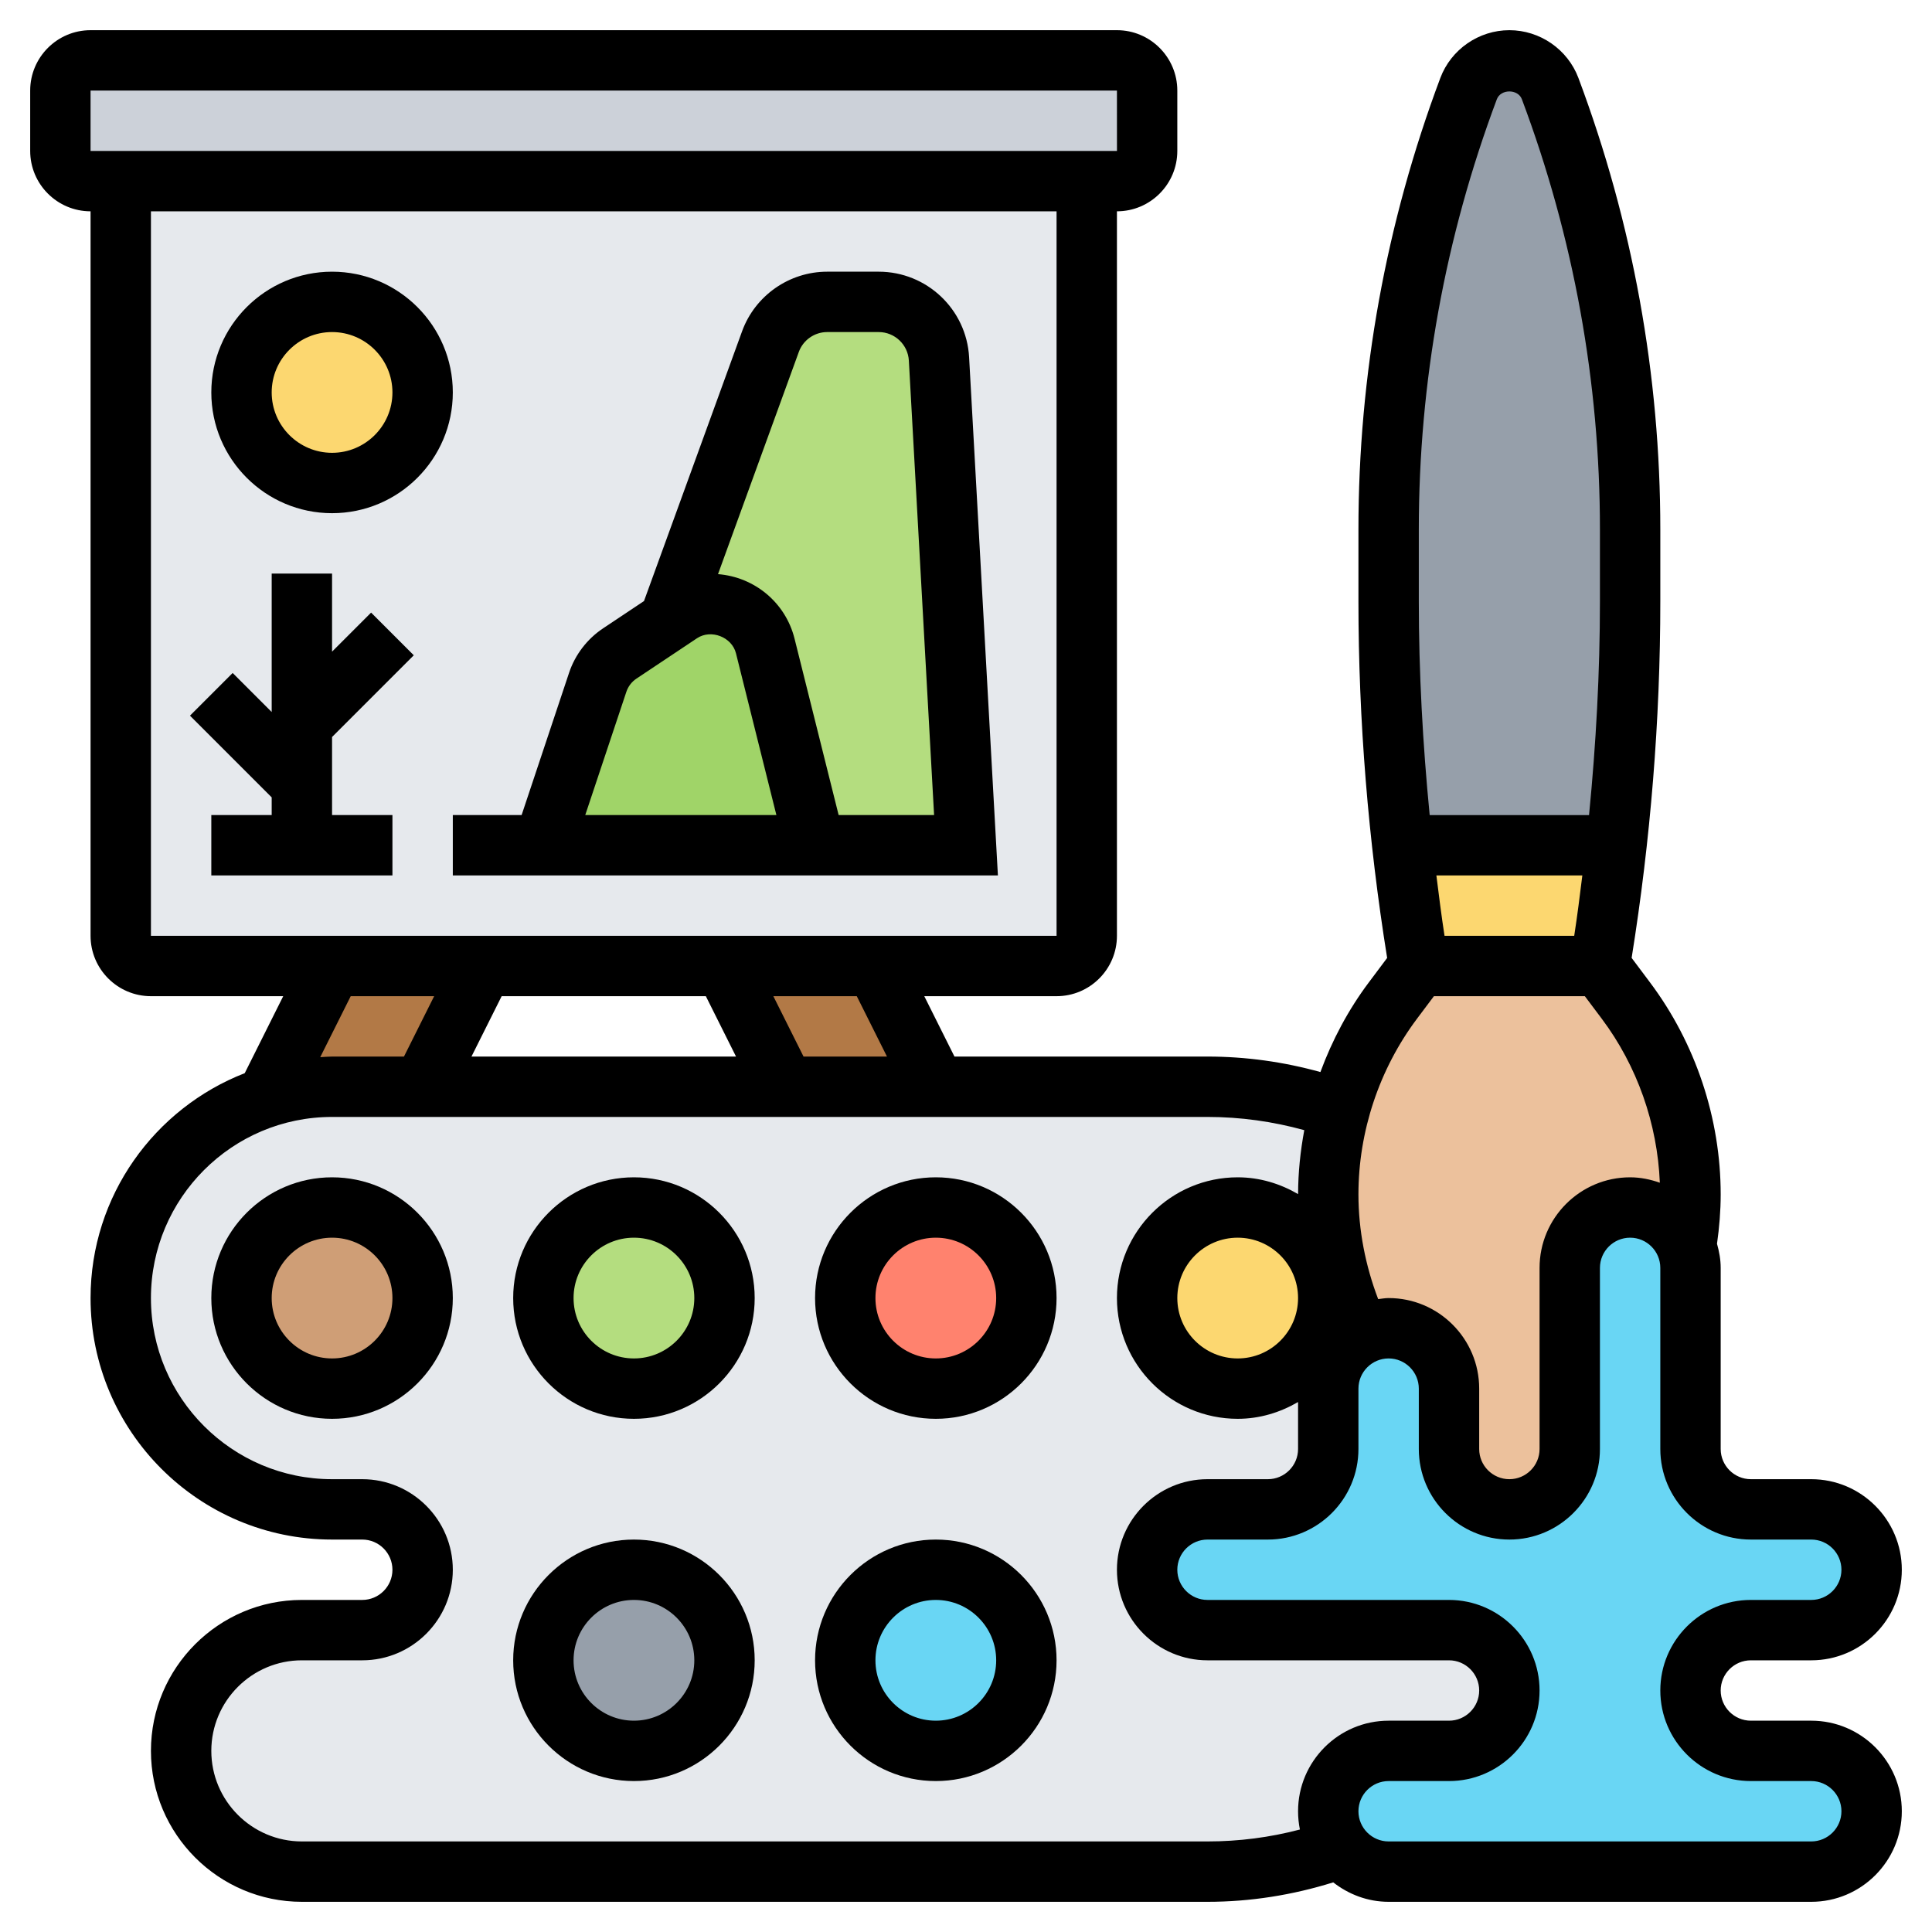 <svg id="_x33_0" enable-background="new 0 0 64 64" height="512" viewBox="0 0 64 64" width="512" xmlns="http://www.w3.org/2000/svg"><g><g><g><path d="m29 32 2 4h-5l-2-4z" fill="#b27946"/></g><g><path d="m16 32-2 4h-3c-.76 0-1.49.12-2.17.34l2.17-4.34z" fill="#b27946"/></g><g><path d="m38 3v2c0 .55-.45 1-1 1h-1-32-1c-.55 0-1-.45-1-1v-2c0-.55.45-1 1-1h34c.55 0 1 .45 1 1z" fill="#ccd1d9"/></g><g><path d="m4 31v-25h32v25c0 .55-.45 1-1 1h-6-5-8-5-6c-.55 0-1-.45-1-1z" fill="#e6e9ed"/></g><g><circle cx="11" cy="13" fill="#fcd770" r="3"/></g><g><path d="m23.56 20c-.37 0-.72.11-1.02.31l-.38.25 3.36-9.24c.29-.79 1.04-1.32 1.88-1.32h1.71c1.06 0 1.94.83 1.99 1.89l.9 16.11h-5l-1.65-6.6c-.21-.82-.94-1.4-1.79-1.4z" fill="#b4dd7f"/></g><g><path d="m25.35 21.4 1.65 6.6h-9l1.8-5.4c.13-.39.39-.72.73-.95l1.63-1.09.38-.25c.3-.2.65-.31 1.02-.31.85 0 1.58.58 1.79 1.4z" fill="#a0d468"/></g><g><path d="m45.07 44.23c-.64.34-1.07 1.01-1.07 1.77v2c0 1.1-.9 2-2 2h-2c-.55 0-1.05.22-1.41.59-.37.36-.59.86-.59 1.41 0 1.1.9 2 2 2h8c.55 0 1.05.22 1.41.59.37.36.59.86.59 1.41 0 1.1-.9 2-2 2h-2c-.55 0-1.05.22-1.41.59-.37.36-.59.86-.59 1.41 0 .46.16.89.42 1.23-1.38.5-2.87.77-4.42.77h-30c-1.1 0-2.1-.45-2.83-1.17-.72-.73-1.17-1.73-1.17-2.83 0-2.21 1.79-4 4-4h2c.55 0 1.05-.22 1.41-.59.37-.36.59-.86.59-1.41 0-1.1-.9-2-2-2h-1c-1.94 0-3.68-.78-4.95-2.05s-2.05-3.01-2.05-4.95c0-3.11 2.02-5.74 4.83-6.66.68-.22 1.41-.34 2.17-.34h3 12 5 9c1.54 0 3.01.27 4.38.76-.25.91-.38 1.85-.38 2.81 0 1.63.37 3.22 1.07 4.66z" fill="#e6e9ed"/></g><g><circle cx="11" cy="43" fill="#cf9e76" r="3"/></g><g><circle cx="21" cy="55" fill="#969faa" r="3"/></g><g><circle cx="21" cy="43" fill="#b4dd7f" r="3"/></g><g><circle cx="31" cy="43" fill="#ff826e" r="3"/></g><g><circle cx="31" cy="55" fill="#69d6f4" r="3"/></g><g><circle cx="41" cy="43" fill="#fcd770" r="3"/></g><g><path d="m54 17.54v2.38c0 2.7-.15 5.4-.45 8.08h-7.1c-.3-2.68-.45-5.38-.45-8.08v-2.38c0-2.49.22-4.97.67-7.42.44-2.44 1.11-4.84 1.98-7.18.21-.57.75-.94 1.35-.94s1.14.37 1.35.94c1.75 4.67 2.65 9.62 2.65 14.6z" fill="#969faa"/></g><g><path d="m46.45 28h7.1c-.14 1.34-.33 2.67-.55 4h-6c-.22-1.33-.41-2.66-.55-4z" fill="#fcd770"/></g><g><path d="m53.86 33.15c1.39 1.85 2.14 4.1 2.14 6.42 0 .57-.05 1.14-.14 1.7-.1-.26-.25-.49-.45-.68-.36-.37-.86-.59-1.41-.59-1.1 0-2 .9-2 2v6c0 .55-.22 1.05-.59 1.41-.36.37-.86.59-1.41.59-1.1 0-2-.9-2-2v-2c0-.55-.22-1.05-.59-1.41-.36-.37-.86-.59-1.41-.59-.34 0-.65.08-.93.23-.7-1.44-1.07-3.03-1.07-4.66 0-.96.13-1.9.38-2.81.35-1.3.94-2.52 1.76-3.61l.86-1.15h6z" fill="#ecc19c"/></g><g><path d="m60 50c1.1 0 2 .9 2 2 0 .55-.22 1.05-.59 1.41-.36.37-.86.59-1.41.59h-2c-1.1 0-2 .9-2 2 0 .55.22 1.05.59 1.41.36.37.86.59 1.41.59h2c1.1 0 2 .9 2 2 0 .55-.22 1.05-.59 1.41-.36.37-.86.59-1.41.59h-14c-.64 0-1.21-.3-1.58-.77-.26-.34-.42-.77-.42-1.23 0-.55.22-1.05.59-1.41.36-.37.86-.59 1.41-.59h2c1.1 0 2-.9 2-2 0-.55-.22-1.05-.59-1.41-.36-.37-.86-.59-1.41-.59h-8c-1.1 0-2-.9-2-2 0-.55.22-1.05.59-1.41.36-.37.86-.59 1.41-.59h2c1.1 0 2-.9 2-2v-2c0-.76.43-1.43 1.07-1.77.28-.15.59-.23.93-.23.55 0 1.05.22 1.41.59.37.36.59.86.59 1.41v2c0 1.1.9 2 2 2 .55 0 1.05-.22 1.41-.59.37-.36.59-.86.59-1.41v-6c0-1.1.9-2 2-2 .55 0 1.05.22 1.41.59.2.19.35.42.45.68.09.23.14.47.14.73v6c0 1.1.9 2 2 2z" fill="#69d6f4"/></g></g><g><path d="m11 9c-2.206 0-4 1.794-4 4s1.794 4 4 4 4-1.794 4-4-1.794-4-4-4zm0 6c-1.103 0-2-.897-2-2s.897-2 2-2 2 .897 2 2-.897 2-2 2z"/><path d="m13.707 21.707-1.414-1.414-1.293 1.293v-2.586h-2v4.586l-1.293-1.293-1.414 1.414 2.707 2.707v.586h-2v2h6v-2h-2v-2.586z"/><path d="m29.108 9h-1.707c-1.257 0-2.39.793-2.819 1.975l-3.249 8.936-1.36.907c-.523.349-.922.87-1.121 1.467l-1.573 4.715h-2.279v2h18.057l-.954-17.167c-.088-1.588-1.404-2.833-2.995-2.833zm-8.359 13.917c.059-.177.177-.333.333-.436l2.008-1.339c.464-.308 1.155-.041 1.29.499l1.339 5.359h-6.332zm7.032 4.083-1.461-5.845c-.299-1.195-1.325-2.04-2.535-2.136l2.677-7.361c.142-.393.52-.658.939-.658h1.707c.53 0 .969.415.999.945l.836 15.055z"/><path d="m11 39c-2.206 0-4 1.794-4 4s1.794 4 4 4 4-1.794 4-4-1.794-4-4-4zm0 6c-1.103 0-2-.897-2-2s.897-2 2-2 2 .897 2 2-.897 2-2 2z"/><path d="m21 39c-2.206 0-4 1.794-4 4s1.794 4 4 4 4-1.794 4-4-1.794-4-4-4zm0 6c-1.103 0-2-.897-2-2s.897-2 2-2 2 .897 2 2-.897 2-2 2z"/><path d="m21 51c-2.206 0-4 1.794-4 4s1.794 4 4 4 4-1.794 4-4-1.794-4-4-4zm0 6c-1.103 0-2-.897-2-2s.897-2 2-2 2 .897 2 2-.897 2-2 2z"/><path d="m31 51c-2.206 0-4 1.794-4 4s1.794 4 4 4 4-1.794 4-4-1.794-4-4-4zm0 6c-1.103 0-2-.897-2-2s.897-2 2-2 2 .897 2 2-.897 2-2 2z"/><path d="m31 39c-2.206 0-4 1.794-4 4s1.794 4 4 4 4-1.794 4-4-1.794-4-4-4zm0 6c-1.103 0-2-.897-2-2s.897-2 2-2 2 .897 2 2-.897 2-2 2z"/><path d="m60 57h-2c-.551 0-1-.449-1-1s.449-1 1-1h2c1.654 0 3-1.346 3-3s-1.346-3-3-3h-2c-.551 0-1-.449-1-1v-6c0-.278-.05-.543-.122-.799.077-.541.122-1.089.122-1.634 0-2.515-.831-5.009-2.34-7.021l-.61-.814c.625-3.898.95-7.869.95-11.815v-2.374c0-5.125-.913-10.158-2.712-14.958-.355-.948-1.275-1.585-2.288-1.585s-1.933.637-2.288 1.585c-1.799 4.801-2.712 9.833-2.712 14.959v2.374c0 3.945.325 7.917.951 11.815l-.61.814c-.678.904-1.211 1.909-1.601 2.966-1.214-.337-2.466-.513-3.74-.513h-8.382l-1-2h4.382c1.103 0 2-.897 2-2v-24c1.103 0 2-.897 2-2v-2c0-1.103-.897-2-2-2h-34c-1.103 0-2 .897-2 2v2c0 1.103.897 2 2 2v24c0 1.103.897 2 2 2h4.382l-1.275 2.55c-2.984 1.163-5.107 4.06-5.107 7.45 0 4.411 3.589 8 8 8h1c.551 0 1 .449 1 1s-.449 1-1 1h-2c-2.757 0-5 2.243-5 5s2.243 5 5 5h30c1.424 0 2.82-.225 4.165-.644.509.397 1.141.644 1.835.644h14c1.654 0 3-1.346 3-3s-1.346-3-3-3zm-7.852-26h-4.296c-.103-.664-.186-1.332-.27-2h4.835c-.083.668-.166 1.336-.269 2zm-5.148-13.456c0-4.885.87-9.682 2.585-14.257.129-.344.7-.344.829 0 1.716 4.575 2.586 9.372 2.586 14.257v2.374c0 2.359-.13 4.727-.361 7.083h-5.279c-.23-2.357-.36-4.725-.36-7.084zm-.06 16.202.56-.746h5l.56.746c1.174 1.565 1.845 3.481 1.924 5.433-.31-.108-.638-.179-.984-.179-1.654 0-3 1.346-3 3v6c0 .551-.449 1-1 1s-1-.449-1-1v-2c0-1.654-1.346-3-3-3-.119 0-.231.022-.346.035-.422-1.105-.654-2.286-.654-3.468 0-2.085.689-4.152 1.94-5.821zm-5.94 11.254c-1.103 0-2-.897-2-2s.897-2 2-2 2 .897 2 2-.897 2-2 2zm-11.618-10h-2.764l-1-2h2.764zm-6-2 1 2h-8.764l1-2zm-20.382-30h34l.001 2h-34.001zm2 4h30v24h-30zm6.618 26h2.764l-1 2h-2.382c-.132 0-.261.013-.392.02zm-1.618 28c-1.654 0-3-1.346-3-3s1.346-3 3-3h2c1.654 0 3-1.346 3-3s-1.346-3-3-3h-1c-3.309 0-6-2.691-6-6s2.691-6 6-6h29c1.092 0 2.166.151 3.206.438-.13.698-.204 1.406-.205 2.118-.591-.344-1.269-.556-2.001-.556-2.206 0-4 1.794-4 4s1.794 4 4 4c.732 0 1.409-.212 2-.556v1.556c0 .551-.449 1-1 1h-2c-1.654 0-3 1.346-3 3s1.346 3 3 3h8c.551 0 1 .449 1 1s-.449 1-1 1h-2c-1.654 0-3 1.346-3 3 0 .207.021.409.061.605-.994.262-2.019.395-3.061.395zm50 0h-14c-.551 0-1-.449-1-1s.449-1 1-1h2c1.654 0 3-1.346 3-3s-1.346-3-3-3h-8c-.551 0-1-.449-1-1s.449-1 1-1h2c1.654 0 3-1.346 3-3v-2c0-.551.449-1 1-1s1 .449 1 1v2c0 1.654 1.346 3 3 3s3-1.346 3-3v-6c0-.551.449-1 1-1s1 .449 1 1v6c0 1.654 1.346 3 3 3h2c.551 0 1 .449 1 1s-.449 1-1 1h-2c-1.654 0-3 1.346-3 3s1.346 3 3 3h2c.551 0 1 .449 1 1s-.449 1-1 1z"/></g></g></svg>